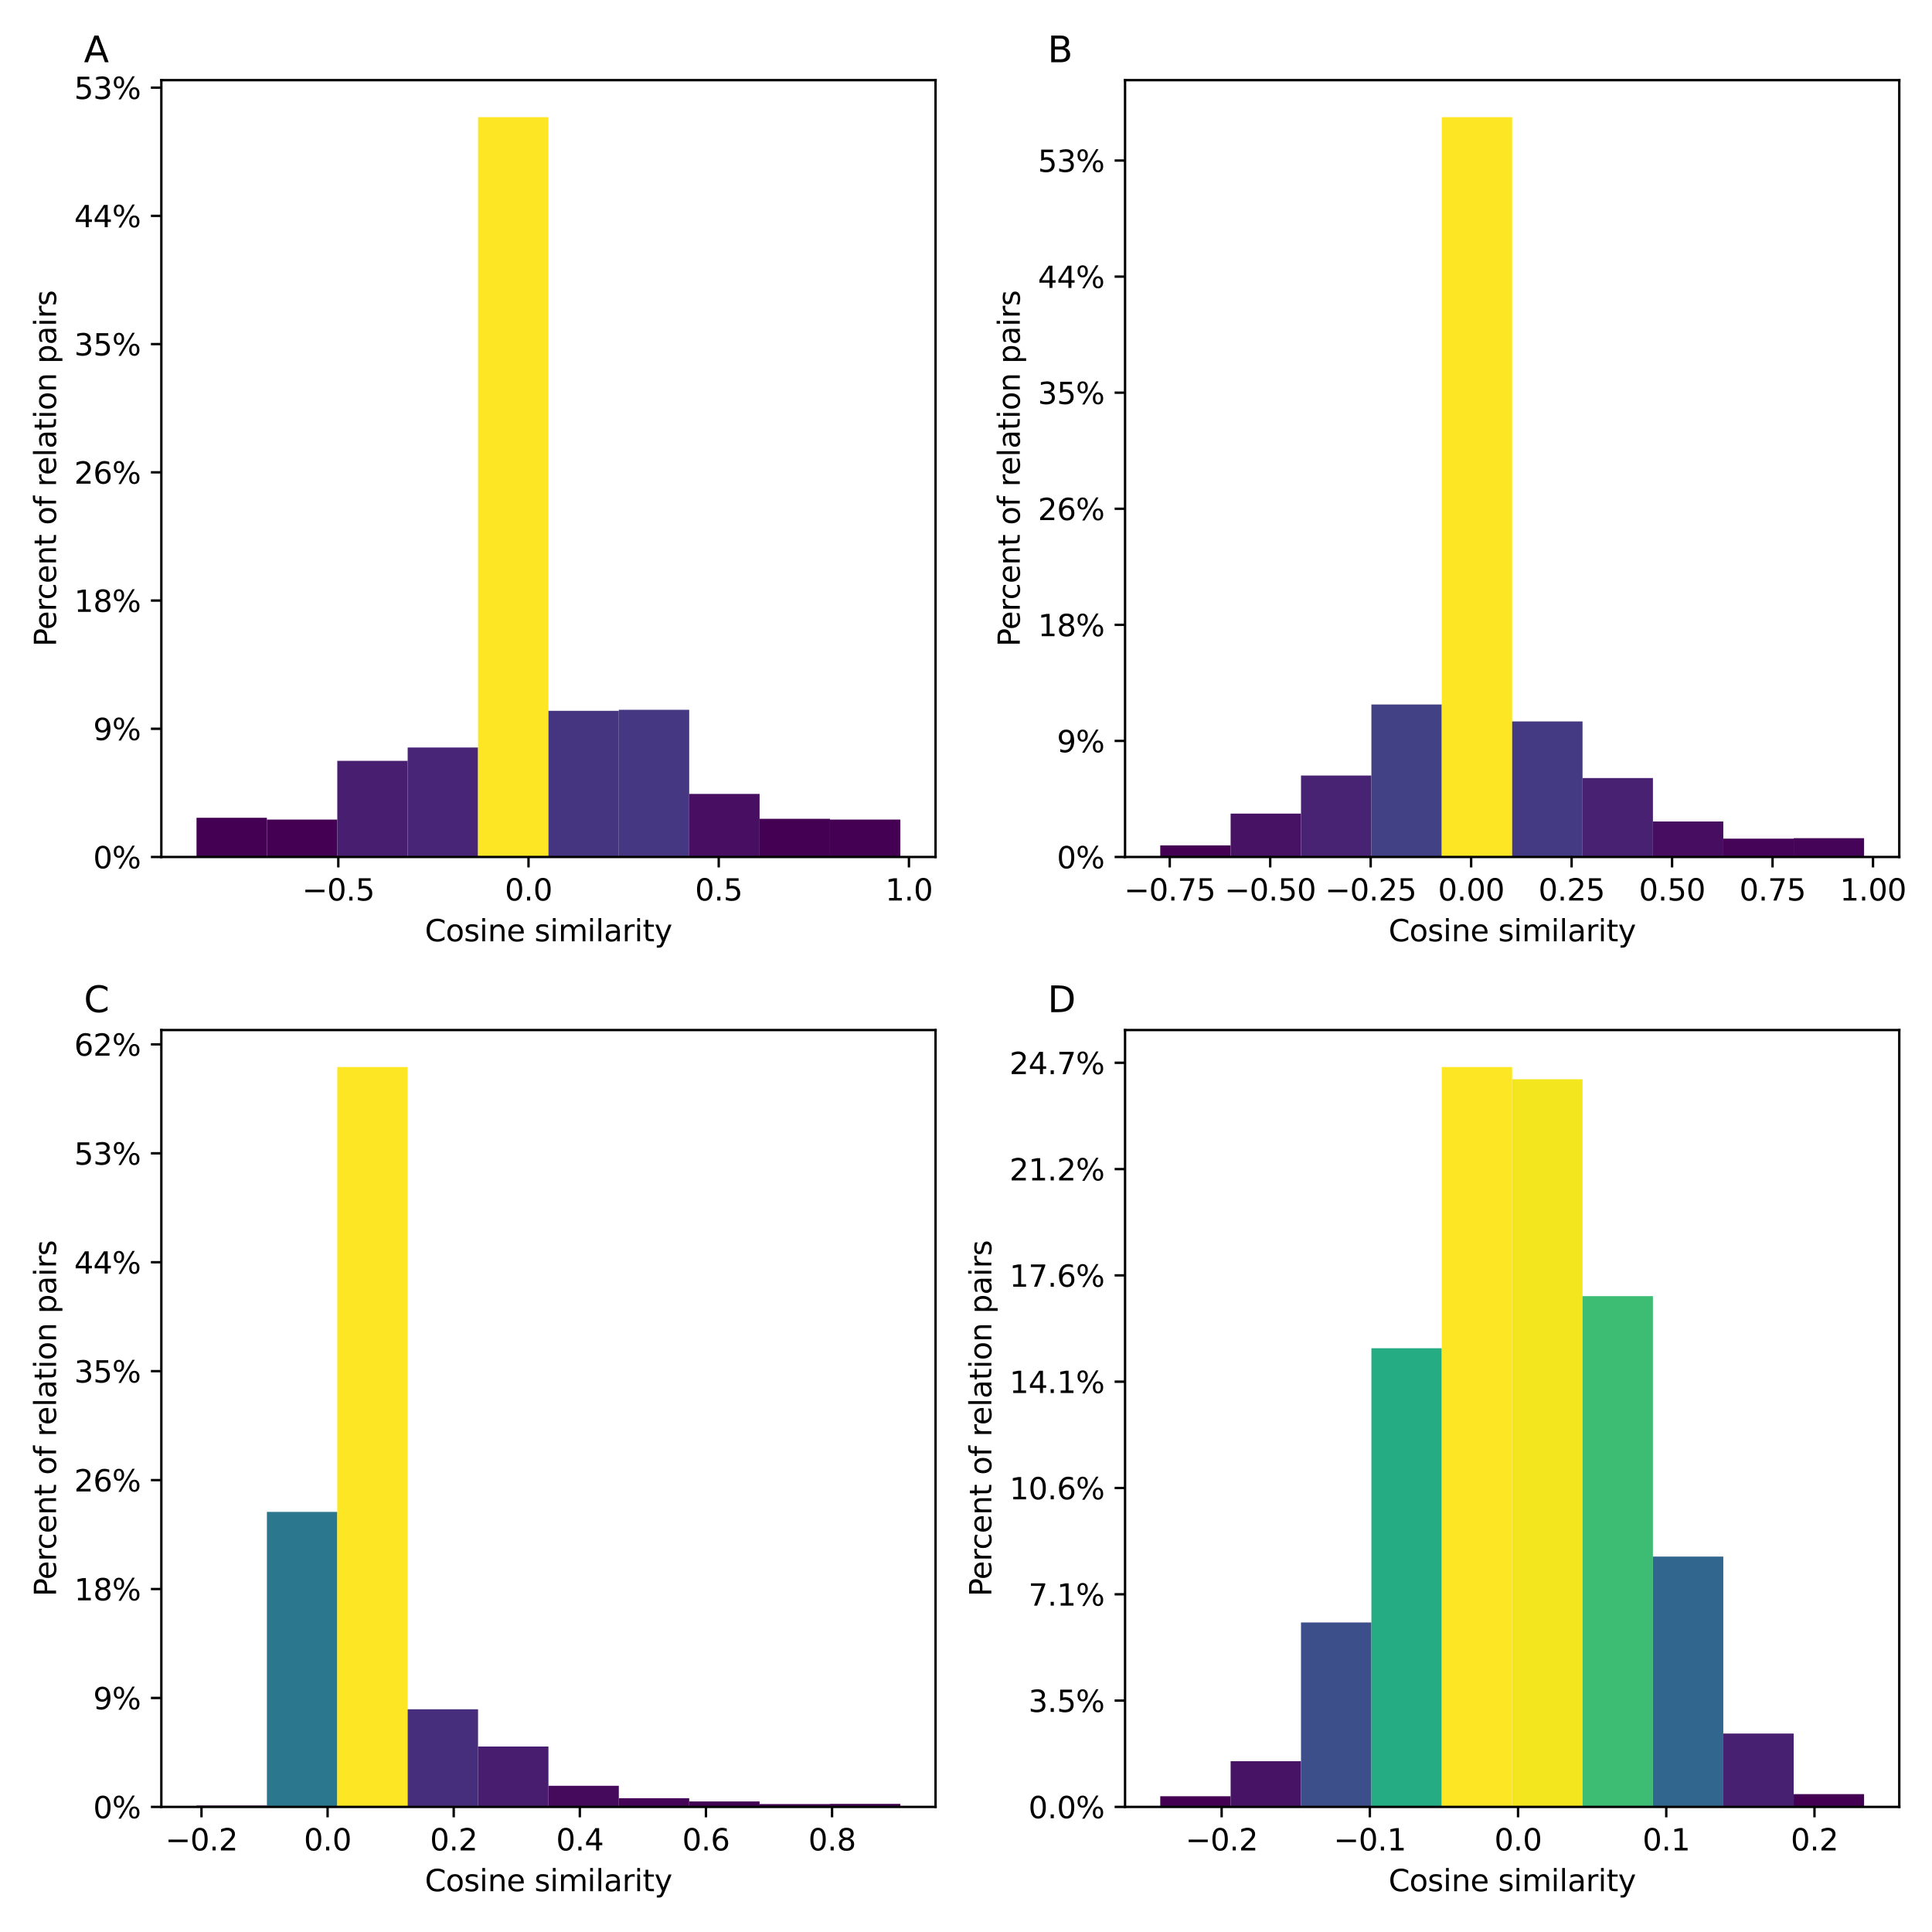 <?xml version="1.0" encoding="utf-8" standalone="no"?>
<!DOCTYPE svg PUBLIC "-//W3C//DTD SVG 1.1//EN"
  "http://www.w3.org/Graphics/SVG/1.1/DTD/svg11.dtd">
<svg xmlns:xlink="http://www.w3.org/1999/xlink" width="648pt" height="648pt" viewBox="0 0 648 648" xmlns="http://www.w3.org/2000/svg" version="1.1">
 <defs>
  <style type="text/css">*{stroke-linejoin: round; stroke-linecap: butt}</style>
 </defs>
 <g id="figure_1">
  <g id="patch_1">
   <path d="M 0 648 
L 648 648 
L 648 0 
L 0 0 
z
" style="fill: #ffffff"/>
  </g>
  <g id="axes_1">
   <g id="patch_2">
    <path d="M 54.11 287.44 
L 313.786 287.44 
L 313.786 26.88 
L 54.11 26.88 
z
" style="fill: #ffffff"/>
   </g>
   <g id="patch_3">
    <path d="M 65.913 287.44 
L 89.52 287.44 
L 89.52 274.28 
L 65.913 274.28 
z
" clip-path="url(#pbd2349a7ec)" style="fill: #440154"/>
   </g>
   <g id="patch_4">
    <path d="M 89.52 287.44 
L 113.127 287.44 
L 113.127 274.882 
L 89.52 274.882 
z
" clip-path="url(#pbd2349a7ec)" style="fill: #440154"/>
   </g>
   <g id="patch_5">
    <path d="M 113.127 287.44 
L 136.734 287.44 
L 136.734 255.184 
L 113.127 255.184 
z
" clip-path="url(#pbd2349a7ec)" style="fill: #481f70"/>
   </g>
   <g id="patch_6">
    <path d="M 136.734 287.44 
L 160.341 287.44 
L 160.341 250.712 
L 136.734 250.712 
z
" clip-path="url(#pbd2349a7ec)" style="fill: #482576"/>
   </g>
   <g id="patch_7">
    <path d="M 160.341 287.44 
L 183.948 287.44 
L 183.948 39.288 
L 160.341 39.288 
z
" clip-path="url(#pbd2349a7ec)" style="fill: #fde725"/>
   </g>
   <g id="patch_8">
    <path d="M 183.948 287.44 
L 207.555 287.44 
L 207.555 238.412 
L 183.948 238.412 
z
" clip-path="url(#pbd2349a7ec)" style="fill: #453581"/>
   </g>
   <g id="patch_9">
    <path d="M 207.555 287.44 
L 231.162 287.44 
L 231.162 238.068 
L 207.555 238.068 
z
" clip-path="url(#pbd2349a7ec)" style="fill: #453781"/>
   </g>
   <g id="patch_10">
    <path d="M 231.162 287.44 
L 254.768 287.44 
L 254.768 266.28 
L 231.162 266.28 
z
" clip-path="url(#pbd2349a7ec)" style="fill: #470e61"/>
   </g>
   <g id="patch_11">
    <path d="M 254.768 287.44 
L 278.375 287.44 
L 278.375 274.624 
L 254.768 274.624 
z
" clip-path="url(#pbd2349a7ec)" style="fill: #440154"/>
   </g>
   <g id="patch_12">
    <path d="M 278.375 287.44 
L 301.982 287.44 
L 301.982 274.882 
L 278.375 274.882 
z
" clip-path="url(#pbd2349a7ec)" style="fill: #440154"/>
   </g>
   <g id="matplotlib.axis_1">
    <g id="xtick_1">
     <g id="line2d_1">
      <defs>
       <path id="ma46a52bcc3" d="M 0 0 
L 0 3.5 
" style="stroke: #000000; stroke-width: 0.8"/>
      </defs>
      <g>
       <use xlink:href="#ma46a52bcc3" x="113.467" y="287.44" style="stroke: #000000; stroke-width: 0.8"/>
      </g>
     </g>
     <g id="text_1">
      <!-- −0.5 -->
      <g transform="translate(101.326 302.038) scale(0.1 -0.1)">
       <defs>
        <path id="DejaVuSans-2212" d="M 678 2272 
L 4684 2272 
L 4684 1741 
L 678 1741 
L 678 2272 
z
" transform="scale(0.016)"/>
        <path id="DejaVuSans-30" d="M 2034 4250 
Q 1547 4250 1301 3770 
Q 1056 3291 1056 2328 
Q 1056 1369 1301 889 
Q 1547 409 2034 409 
Q 2525 409 2770 889 
Q 3016 1369 3016 2328 
Q 3016 3291 2770 3770 
Q 2525 4250 2034 4250 
z
M 2034 4750 
Q 2819 4750 3233 4129 
Q 3647 3509 3647 2328 
Q 3647 1150 3233 529 
Q 2819 -91 2034 -91 
Q 1250 -91 836 529 
Q 422 1150 422 2328 
Q 422 3509 836 4129 
Q 1250 4750 2034 4750 
z
" transform="scale(0.016)"/>
        <path id="DejaVuSans-2e" d="M 684 794 
L 1344 794 
L 1344 0 
L 684 0 
L 684 794 
z
" transform="scale(0.016)"/>
        <path id="DejaVuSans-35" d="M 691 4666 
L 3169 4666 
L 3169 4134 
L 1269 4134 
L 1269 2991 
Q 1406 3038 1543 3061 
Q 1681 3084 1819 3084 
Q 2600 3084 3056 2656 
Q 3513 2228 3513 1497 
Q 3513 744 3044 326 
Q 2575 -91 1722 -91 
Q 1428 -91 1123 -41 
Q 819 9 494 109 
L 494 744 
Q 775 591 1075 516 
Q 1375 441 1709 441 
Q 2250 441 2565 725 
Q 2881 1009 2881 1497 
Q 2881 1984 2565 2268 
Q 2250 2553 1709 2553 
Q 1456 2553 1204 2497 
Q 953 2441 691 2322 
L 691 4666 
z
" transform="scale(0.016)"/>
       </defs>
       <use xlink:href="#DejaVuSans-2212"/>
       <use xlink:href="#DejaVuSans-30" x="83.789"/>
       <use xlink:href="#DejaVuSans-2e" x="147.412"/>
       <use xlink:href="#DejaVuSans-35" x="179.199"/>
      </g>
     </g>
    </g>
    <g id="xtick_2">
     <g id="line2d_2">
      <g>
       <use xlink:href="#ma46a52bcc3" x="177.266" y="287.44" style="stroke: #000000; stroke-width: 0.8"/>
      </g>
     </g>
     <g id="text_2">
      <!-- 0.0 -->
      <g transform="translate(169.314 302.038) scale(0.1 -0.1)">
       <use xlink:href="#DejaVuSans-30"/>
       <use xlink:href="#DejaVuSans-2e" x="63.623"/>
       <use xlink:href="#DejaVuSans-30" x="95.41"/>
      </g>
     </g>
    </g>
    <g id="xtick_3">
     <g id="line2d_3">
      <g>
       <use xlink:href="#ma46a52bcc3" x="241.065" y="287.44" style="stroke: #000000; stroke-width: 0.8"/>
      </g>
     </g>
     <g id="text_3">
      <!-- 0.5 -->
      <g transform="translate(233.113 302.038) scale(0.1 -0.1)">
       <use xlink:href="#DejaVuSans-30"/>
       <use xlink:href="#DejaVuSans-2e" x="63.623"/>
       <use xlink:href="#DejaVuSans-35" x="95.41"/>
      </g>
     </g>
    </g>
    <g id="xtick_4">
     <g id="line2d_4">
      <g>
       <use xlink:href="#ma46a52bcc3" x="304.864" y="287.44" style="stroke: #000000; stroke-width: 0.8"/>
      </g>
     </g>
     <g id="text_4">
      <!-- 1.0 -->
      <g transform="translate(296.912 302.038) scale(0.1 -0.1)">
       <defs>
        <path id="DejaVuSans-31" d="M 794 531 
L 1825 531 
L 1825 4091 
L 703 3866 
L 703 4441 
L 1819 4666 
L 2450 4666 
L 2450 531 
L 3481 531 
L 3481 0 
L 794 0 
L 794 531 
z
" transform="scale(0.016)"/>
       </defs>
       <use xlink:href="#DejaVuSans-31"/>
       <use xlink:href="#DejaVuSans-2e" x="63.623"/>
       <use xlink:href="#DejaVuSans-30" x="95.41"/>
      </g>
     </g>
    </g>
    <g id="text_5">
     <!-- Cosine similarity -->
     <g transform="translate(142.499 315.717) scale(0.1 -0.1)">
      <defs>
       <path id="DejaVuSans-43" d="M 4122 4306 
L 4122 3641 
Q 3803 3938 3442 4084 
Q 3081 4231 2675 4231 
Q 1875 4231 1450 3742 
Q 1025 3253 1025 2328 
Q 1025 1406 1450 917 
Q 1875 428 2675 428 
Q 3081 428 3442 575 
Q 3803 722 4122 1019 
L 4122 359 
Q 3791 134 3420 21 
Q 3050 -91 2638 -91 
Q 1578 -91 968 557 
Q 359 1206 359 2328 
Q 359 3453 968 4101 
Q 1578 4750 2638 4750 
Q 3056 4750 3426 4639 
Q 3797 4528 4122 4306 
z
" transform="scale(0.016)"/>
       <path id="DejaVuSans-6f" d="M 1959 3097 
Q 1497 3097 1228 2736 
Q 959 2375 959 1747 
Q 959 1119 1226 758 
Q 1494 397 1959 397 
Q 2419 397 2687 759 
Q 2956 1122 2956 1747 
Q 2956 2369 2687 2733 
Q 2419 3097 1959 3097 
z
M 1959 3584 
Q 2709 3584 3137 3096 
Q 3566 2609 3566 1747 
Q 3566 888 3137 398 
Q 2709 -91 1959 -91 
Q 1206 -91 779 398 
Q 353 888 353 1747 
Q 353 2609 779 3096 
Q 1206 3584 1959 3584 
z
" transform="scale(0.016)"/>
       <path id="DejaVuSans-73" d="M 2834 3397 
L 2834 2853 
Q 2591 2978 2328 3040 
Q 2066 3103 1784 3103 
Q 1356 3103 1142 2972 
Q 928 2841 928 2578 
Q 928 2378 1081 2264 
Q 1234 2150 1697 2047 
L 1894 2003 
Q 2506 1872 2764 1633 
Q 3022 1394 3022 966 
Q 3022 478 2636 193 
Q 2250 -91 1575 -91 
Q 1294 -91 989 -36 
Q 684 19 347 128 
L 347 722 
Q 666 556 975 473 
Q 1284 391 1588 391 
Q 1994 391 2212 530 
Q 2431 669 2431 922 
Q 2431 1156 2273 1281 
Q 2116 1406 1581 1522 
L 1381 1569 
Q 847 1681 609 1914 
Q 372 2147 372 2553 
Q 372 3047 722 3315 
Q 1072 3584 1716 3584 
Q 2034 3584 2315 3537 
Q 2597 3491 2834 3397 
z
" transform="scale(0.016)"/>
       <path id="DejaVuSans-69" d="M 603 3500 
L 1178 3500 
L 1178 0 
L 603 0 
L 603 3500 
z
M 603 4863 
L 1178 4863 
L 1178 4134 
L 603 4134 
L 603 4863 
z
" transform="scale(0.016)"/>
       <path id="DejaVuSans-6e" d="M 3513 2113 
L 3513 0 
L 2938 0 
L 2938 2094 
Q 2938 2591 2744 2837 
Q 2550 3084 2163 3084 
Q 1697 3084 1428 2787 
Q 1159 2491 1159 1978 
L 1159 0 
L 581 0 
L 581 3500 
L 1159 3500 
L 1159 2956 
Q 1366 3272 1645 3428 
Q 1925 3584 2291 3584 
Q 2894 3584 3203 3211 
Q 3513 2838 3513 2113 
z
" transform="scale(0.016)"/>
       <path id="DejaVuSans-65" d="M 3597 1894 
L 3597 1613 
L 953 1613 
Q 991 1019 1311 708 
Q 1631 397 2203 397 
Q 2534 397 2845 478 
Q 3156 559 3463 722 
L 3463 178 
Q 3153 47 2828 -22 
Q 2503 -91 2169 -91 
Q 1331 -91 842 396 
Q 353 884 353 1716 
Q 353 2575 817 3079 
Q 1281 3584 2069 3584 
Q 2775 3584 3186 3129 
Q 3597 2675 3597 1894 
z
M 3022 2063 
Q 3016 2534 2758 2815 
Q 2500 3097 2075 3097 
Q 1594 3097 1305 2825 
Q 1016 2553 972 2059 
L 3022 2063 
z
" transform="scale(0.016)"/>
       <path id="DejaVuSans-20" transform="scale(0.016)"/>
       <path id="DejaVuSans-6d" d="M 3328 2828 
Q 3544 3216 3844 3400 
Q 4144 3584 4550 3584 
Q 5097 3584 5394 3201 
Q 5691 2819 5691 2113 
L 5691 0 
L 5113 0 
L 5113 2094 
Q 5113 2597 4934 2840 
Q 4756 3084 4391 3084 
Q 3944 3084 3684 2787 
Q 3425 2491 3425 1978 
L 3425 0 
L 2847 0 
L 2847 2094 
Q 2847 2600 2669 2842 
Q 2491 3084 2119 3084 
Q 1678 3084 1418 2786 
Q 1159 2488 1159 1978 
L 1159 0 
L 581 0 
L 581 3500 
L 1159 3500 
L 1159 2956 
Q 1356 3278 1631 3431 
Q 1906 3584 2284 3584 
Q 2666 3584 2933 3390 
Q 3200 3197 3328 2828 
z
" transform="scale(0.016)"/>
       <path id="DejaVuSans-6c" d="M 603 4863 
L 1178 4863 
L 1178 0 
L 603 0 
L 603 4863 
z
" transform="scale(0.016)"/>
       <path id="DejaVuSans-61" d="M 2194 1759 
Q 1497 1759 1228 1600 
Q 959 1441 959 1056 
Q 959 750 1161 570 
Q 1363 391 1709 391 
Q 2188 391 2477 730 
Q 2766 1069 2766 1631 
L 2766 1759 
L 2194 1759 
z
M 3341 1997 
L 3341 0 
L 2766 0 
L 2766 531 
Q 2569 213 2275 61 
Q 1981 -91 1556 -91 
Q 1019 -91 701 211 
Q 384 513 384 1019 
Q 384 1609 779 1909 
Q 1175 2209 1959 2209 
L 2766 2209 
L 2766 2266 
Q 2766 2663 2505 2880 
Q 2244 3097 1772 3097 
Q 1472 3097 1187 3025 
Q 903 2953 641 2809 
L 641 3341 
Q 956 3463 1253 3523 
Q 1550 3584 1831 3584 
Q 2591 3584 2966 3190 
Q 3341 2797 3341 1997 
z
" transform="scale(0.016)"/>
       <path id="DejaVuSans-72" d="M 2631 2963 
Q 2534 3019 2420 3045 
Q 2306 3072 2169 3072 
Q 1681 3072 1420 2755 
Q 1159 2438 1159 1844 
L 1159 0 
L 581 0 
L 581 3500 
L 1159 3500 
L 1159 2956 
Q 1341 3275 1631 3429 
Q 1922 3584 2338 3584 
Q 2397 3584 2469 3576 
Q 2541 3569 2628 3553 
L 2631 2963 
z
" transform="scale(0.016)"/>
       <path id="DejaVuSans-74" d="M 1172 4494 
L 1172 3500 
L 2356 3500 
L 2356 3053 
L 1172 3053 
L 1172 1153 
Q 1172 725 1289 603 
Q 1406 481 1766 481 
L 2356 481 
L 2356 0 
L 1766 0 
Q 1100 0 847 248 
Q 594 497 594 1153 
L 594 3053 
L 172 3053 
L 172 3500 
L 594 3500 
L 594 4494 
L 1172 4494 
z
" transform="scale(0.016)"/>
       <path id="DejaVuSans-79" d="M 2059 -325 
Q 1816 -950 1584 -1140 
Q 1353 -1331 966 -1331 
L 506 -1331 
L 506 -850 
L 844 -850 
Q 1081 -850 1212 -737 
Q 1344 -625 1503 -206 
L 1606 56 
L 191 3500 
L 800 3500 
L 1894 763 
L 2988 3500 
L 3597 3500 
L 2059 -325 
z
" transform="scale(0.016)"/>
      </defs>
      <use xlink:href="#DejaVuSans-43"/>
      <use xlink:href="#DejaVuSans-6f" x="69.824"/>
      <use xlink:href="#DejaVuSans-73" x="131.006"/>
      <use xlink:href="#DejaVuSans-69" x="183.105"/>
      <use xlink:href="#DejaVuSans-6e" x="210.889"/>
      <use xlink:href="#DejaVuSans-65" x="274.268"/>
      <use xlink:href="#DejaVuSans-20" x="335.791"/>
      <use xlink:href="#DejaVuSans-73" x="367.578"/>
      <use xlink:href="#DejaVuSans-69" x="419.678"/>
      <use xlink:href="#DejaVuSans-6d" x="447.461"/>
      <use xlink:href="#DejaVuSans-69" x="544.873"/>
      <use xlink:href="#DejaVuSans-6c" x="572.656"/>
      <use xlink:href="#DejaVuSans-61" x="600.439"/>
      <use xlink:href="#DejaVuSans-72" x="661.719"/>
      <use xlink:href="#DejaVuSans-69" x="702.832"/>
      <use xlink:href="#DejaVuSans-74" x="730.615"/>
      <use xlink:href="#DejaVuSans-79" x="769.824"/>
     </g>
    </g>
   </g>
   <g id="matplotlib.axis_2">
    <g id="ytick_1">
     <g id="line2d_5">
      <defs>
       <path id="m0a66cb39d2" d="M 0 0 
L -3.5 0 
" style="stroke: #000000; stroke-width: 0.8"/>
      </defs>
      <g>
       <use xlink:href="#m0a66cb39d2" x="54.11" y="287.44" style="stroke: #000000; stroke-width: 0.8"/>
      </g>
     </g>
     <g id="text_6">
      <!-- 0% -->
      <g transform="translate(31.246 291.239) scale(0.1 -0.1)">
       <defs>
        <path id="DejaVuSans-25" d="M 4653 2053 
Q 4381 2053 4226 1822 
Q 4072 1591 4072 1178 
Q 4072 772 4226 539 
Q 4381 306 4653 306 
Q 4919 306 5073 539 
Q 5228 772 5228 1178 
Q 5228 1588 5073 1820 
Q 4919 2053 4653 2053 
z
M 4653 2450 
Q 5147 2450 5437 2106 
Q 5728 1763 5728 1178 
Q 5728 594 5436 251 
Q 5144 -91 4653 -91 
Q 4153 -91 3862 251 
Q 3572 594 3572 1178 
Q 3572 1766 3864 2108 
Q 4156 2450 4653 2450 
z
M 1428 4353 
Q 1159 4353 1004 4120 
Q 850 3888 850 3481 
Q 850 3069 1003 2837 
Q 1156 2606 1428 2606 
Q 1700 2606 1854 2837 
Q 2009 3069 2009 3481 
Q 2009 3884 1853 4118 
Q 1697 4353 1428 4353 
z
M 4250 4750 
L 4750 4750 
L 1831 -91 
L 1331 -91 
L 4250 4750 
z
M 1428 4750 
Q 1922 4750 2215 4408 
Q 2509 4066 2509 3481 
Q 2509 2891 2217 2550 
Q 1925 2209 1428 2209 
Q 931 2209 642 2551 
Q 353 2894 353 3481 
Q 353 4063 643 4406 
Q 934 4750 1428 4750 
z
" transform="scale(0.016)"/>
       </defs>
       <use xlink:href="#DejaVuSans-30"/>
       <use xlink:href="#DejaVuSans-25" x="63.623"/>
      </g>
     </g>
    </g>
    <g id="ytick_2">
     <g id="line2d_6">
      <g>
       <use xlink:href="#m0a66cb39d2" x="54.11" y="244.433" style="stroke: #000000; stroke-width: 0.8"/>
      </g>
     </g>
     <g id="text_7">
      <!-- 9% -->
      <g transform="translate(31.246 248.232) scale(0.1 -0.1)">
       <defs>
        <path id="DejaVuSans-39" d="M 703 97 
L 703 672 
Q 941 559 1184 500 
Q 1428 441 1663 441 
Q 2288 441 2617 861 
Q 2947 1281 2994 2138 
Q 2813 1869 2534 1725 
Q 2256 1581 1919 1581 
Q 1219 1581 811 2004 
Q 403 2428 403 3163 
Q 403 3881 828 4315 
Q 1253 4750 1959 4750 
Q 2769 4750 3195 4129 
Q 3622 3509 3622 2328 
Q 3622 1225 3098 567 
Q 2575 -91 1691 -91 
Q 1453 -91 1209 -44 
Q 966 3 703 97 
z
M 1959 2075 
Q 2384 2075 2632 2365 
Q 2881 2656 2881 3163 
Q 2881 3666 2632 3958 
Q 2384 4250 1959 4250 
Q 1534 4250 1286 3958 
Q 1038 3666 1038 3163 
Q 1038 2656 1286 2365 
Q 1534 2075 1959 2075 
z
" transform="scale(0.016)"/>
       </defs>
       <use xlink:href="#DejaVuSans-39"/>
       <use xlink:href="#DejaVuSans-25" x="63.623"/>
      </g>
     </g>
    </g>
    <g id="ytick_3">
     <g id="line2d_7">
      <g>
       <use xlink:href="#m0a66cb39d2" x="54.11" y="201.425" style="stroke: #000000; stroke-width: 0.8"/>
      </g>
     </g>
     <g id="text_8">
      <!-- 18% -->
      <g transform="translate(24.883 205.225) scale(0.1 -0.1)">
       <defs>
        <path id="DejaVuSans-38" d="M 2034 2216 
Q 1584 2216 1326 1975 
Q 1069 1734 1069 1313 
Q 1069 891 1326 650 
Q 1584 409 2034 409 
Q 2484 409 2743 651 
Q 3003 894 3003 1313 
Q 3003 1734 2745 1975 
Q 2488 2216 2034 2216 
z
M 1403 2484 
Q 997 2584 770 2862 
Q 544 3141 544 3541 
Q 544 4100 942 4425 
Q 1341 4750 2034 4750 
Q 2731 4750 3128 4425 
Q 3525 4100 3525 3541 
Q 3525 3141 3298 2862 
Q 3072 2584 2669 2484 
Q 3125 2378 3379 2068 
Q 3634 1759 3634 1313 
Q 3634 634 3220 271 
Q 2806 -91 2034 -91 
Q 1263 -91 848 271 
Q 434 634 434 1313 
Q 434 1759 690 2068 
Q 947 2378 1403 2484 
z
M 1172 3481 
Q 1172 3119 1398 2916 
Q 1625 2713 2034 2713 
Q 2441 2713 2670 2916 
Q 2900 3119 2900 3481 
Q 2900 3844 2670 4047 
Q 2441 4250 2034 4250 
Q 1625 4250 1398 4047 
Q 1172 3844 1172 3481 
z
" transform="scale(0.016)"/>
       </defs>
       <use xlink:href="#DejaVuSans-31"/>
       <use xlink:href="#DejaVuSans-38" x="63.623"/>
       <use xlink:href="#DejaVuSans-25" x="127.246"/>
      </g>
     </g>
    </g>
    <g id="ytick_4">
     <g id="line2d_8">
      <g>
       <use xlink:href="#m0a66cb39d2" x="54.11" y="158.418" style="stroke: #000000; stroke-width: 0.8"/>
      </g>
     </g>
     <g id="text_9">
      <!-- 26% -->
      <g transform="translate(24.883 162.217) scale(0.1 -0.1)">
       <defs>
        <path id="DejaVuSans-32" d="M 1228 531 
L 3431 531 
L 3431 0 
L 469 0 
L 469 531 
Q 828 903 1448 1529 
Q 2069 2156 2228 2338 
Q 2531 2678 2651 2914 
Q 2772 3150 2772 3378 
Q 2772 3750 2511 3984 
Q 2250 4219 1831 4219 
Q 1534 4219 1204 4116 
Q 875 4013 500 3803 
L 500 4441 
Q 881 4594 1212 4672 
Q 1544 4750 1819 4750 
Q 2544 4750 2975 4387 
Q 3406 4025 3406 3419 
Q 3406 3131 3298 2873 
Q 3191 2616 2906 2266 
Q 2828 2175 2409 1742 
Q 1991 1309 1228 531 
z
" transform="scale(0.016)"/>
        <path id="DejaVuSans-36" d="M 2113 2584 
Q 1688 2584 1439 2293 
Q 1191 2003 1191 1497 
Q 1191 994 1439 701 
Q 1688 409 2113 409 
Q 2538 409 2786 701 
Q 3034 994 3034 1497 
Q 3034 2003 2786 2293 
Q 2538 2584 2113 2584 
z
M 3366 4563 
L 3366 3988 
Q 3128 4100 2886 4159 
Q 2644 4219 2406 4219 
Q 1781 4219 1451 3797 
Q 1122 3375 1075 2522 
Q 1259 2794 1537 2939 
Q 1816 3084 2150 3084 
Q 2853 3084 3261 2657 
Q 3669 2231 3669 1497 
Q 3669 778 3244 343 
Q 2819 -91 2113 -91 
Q 1303 -91 875 529 
Q 447 1150 447 2328 
Q 447 3434 972 4092 
Q 1497 4750 2381 4750 
Q 2619 4750 2861 4703 
Q 3103 4656 3366 4563 
z
" transform="scale(0.016)"/>
       </defs>
       <use xlink:href="#DejaVuSans-32"/>
       <use xlink:href="#DejaVuSans-36" x="63.623"/>
       <use xlink:href="#DejaVuSans-25" x="127.246"/>
      </g>
     </g>
    </g>
    <g id="ytick_5">
     <g id="line2d_9">
      <g>
       <use xlink:href="#m0a66cb39d2" x="54.11" y="115.411" style="stroke: #000000; stroke-width: 0.8"/>
      </g>
     </g>
     <g id="text_10">
      <!-- 35% -->
      <g transform="translate(24.883 119.21) scale(0.1 -0.1)">
       <defs>
        <path id="DejaVuSans-33" d="M 2597 2516 
Q 3050 2419 3304 2112 
Q 3559 1806 3559 1356 
Q 3559 666 3084 287 
Q 2609 -91 1734 -91 
Q 1441 -91 1130 -33 
Q 819 25 488 141 
L 488 750 
Q 750 597 1062 519 
Q 1375 441 1716 441 
Q 2309 441 2620 675 
Q 2931 909 2931 1356 
Q 2931 1769 2642 2001 
Q 2353 2234 1838 2234 
L 1294 2234 
L 1294 2753 
L 1863 2753 
Q 2328 2753 2575 2939 
Q 2822 3125 2822 3475 
Q 2822 3834 2567 4026 
Q 2313 4219 1838 4219 
Q 1578 4219 1281 4162 
Q 984 4106 628 3988 
L 628 4550 
Q 988 4650 1302 4700 
Q 1616 4750 1894 4750 
Q 2613 4750 3031 4423 
Q 3450 4097 3450 3541 
Q 3450 3153 3228 2886 
Q 3006 2619 2597 2516 
z
" transform="scale(0.016)"/>
       </defs>
       <use xlink:href="#DejaVuSans-33"/>
       <use xlink:href="#DejaVuSans-35" x="63.623"/>
       <use xlink:href="#DejaVuSans-25" x="127.246"/>
      </g>
     </g>
    </g>
    <g id="ytick_6">
     <g id="line2d_10">
      <g>
       <use xlink:href="#m0a66cb39d2" x="54.11" y="72.403" style="stroke: #000000; stroke-width: 0.8"/>
      </g>
     </g>
     <g id="text_11">
      <!-- 44% -->
      <g transform="translate(24.883 76.202) scale(0.1 -0.1)">
       <defs>
        <path id="DejaVuSans-34" d="M 2419 4116 
L 825 1625 
L 2419 1625 
L 2419 4116 
z
M 2253 4666 
L 3047 4666 
L 3047 1625 
L 3713 1625 
L 3713 1100 
L 3047 1100 
L 3047 0 
L 2419 0 
L 2419 1100 
L 313 1100 
L 313 1709 
L 2253 4666 
z
" transform="scale(0.016)"/>
       </defs>
       <use xlink:href="#DejaVuSans-34"/>
       <use xlink:href="#DejaVuSans-34" x="63.623"/>
       <use xlink:href="#DejaVuSans-25" x="127.246"/>
      </g>
     </g>
    </g>
    <g id="ytick_7">
     <g id="line2d_11">
      <g>
       <use xlink:href="#m0a66cb39d2" x="54.11" y="29.396" style="stroke: #000000; stroke-width: 0.8"/>
      </g>
     </g>
     <g id="text_12">
      <!-- 53% -->
      <g transform="translate(24.883 33.195) scale(0.1 -0.1)">
       <use xlink:href="#DejaVuSans-35"/>
       <use xlink:href="#DejaVuSans-33" x="63.623"/>
       <use xlink:href="#DejaVuSans-25" x="127.246"/>
      </g>
     </g>
    </g>
    <g id="text_13">
     <!-- Percent of relation pairs -->
     <g transform="translate(18.804 216.892) rotate(-90) scale(0.1 -0.1)">
      <defs>
       <path id="DejaVuSans-50" d="M 1259 4147 
L 1259 2394 
L 2053 2394 
Q 2494 2394 2734 2622 
Q 2975 2850 2975 3272 
Q 2975 3691 2734 3919 
Q 2494 4147 2053 4147 
L 1259 4147 
z
M 628 4666 
L 2053 4666 
Q 2838 4666 3239 4311 
Q 3641 3956 3641 3272 
Q 3641 2581 3239 2228 
Q 2838 1875 2053 1875 
L 1259 1875 
L 1259 0 
L 628 0 
L 628 4666 
z
" transform="scale(0.016)"/>
       <path id="DejaVuSans-63" d="M 3122 3366 
L 3122 2828 
Q 2878 2963 2633 3030 
Q 2388 3097 2138 3097 
Q 1578 3097 1268 2742 
Q 959 2388 959 1747 
Q 959 1106 1268 751 
Q 1578 397 2138 397 
Q 2388 397 2633 464 
Q 2878 531 3122 666 
L 3122 134 
Q 2881 22 2623 -34 
Q 2366 -91 2075 -91 
Q 1284 -91 818 406 
Q 353 903 353 1747 
Q 353 2603 823 3093 
Q 1294 3584 2113 3584 
Q 2378 3584 2631 3529 
Q 2884 3475 3122 3366 
z
" transform="scale(0.016)"/>
       <path id="DejaVuSans-66" d="M 2375 4863 
L 2375 4384 
L 1825 4384 
Q 1516 4384 1395 4259 
Q 1275 4134 1275 3809 
L 1275 3500 
L 2222 3500 
L 2222 3053 
L 1275 3053 
L 1275 0 
L 697 0 
L 697 3053 
L 147 3053 
L 147 3500 
L 697 3500 
L 697 3744 
Q 697 4328 969 4595 
Q 1241 4863 1831 4863 
L 2375 4863 
z
" transform="scale(0.016)"/>
       <path id="DejaVuSans-70" d="M 1159 525 
L 1159 -1331 
L 581 -1331 
L 581 3500 
L 1159 3500 
L 1159 2969 
Q 1341 3281 1617 3432 
Q 1894 3584 2278 3584 
Q 2916 3584 3314 3078 
Q 3713 2572 3713 1747 
Q 3713 922 3314 415 
Q 2916 -91 2278 -91 
Q 1894 -91 1617 61 
Q 1341 213 1159 525 
z
M 3116 1747 
Q 3116 2381 2855 2742 
Q 2594 3103 2138 3103 
Q 1681 3103 1420 2742 
Q 1159 2381 1159 1747 
Q 1159 1113 1420 752 
Q 1681 391 2138 391 
Q 2594 391 2855 752 
Q 3116 1113 3116 1747 
z
" transform="scale(0.016)"/>
      </defs>
      <use xlink:href="#DejaVuSans-50"/>
      <use xlink:href="#DejaVuSans-65" x="56.678"/>
      <use xlink:href="#DejaVuSans-72" x="118.201"/>
      <use xlink:href="#DejaVuSans-63" x="157.064"/>
      <use xlink:href="#DejaVuSans-65" x="212.045"/>
      <use xlink:href="#DejaVuSans-6e" x="273.568"/>
      <use xlink:href="#DejaVuSans-74" x="336.947"/>
      <use xlink:href="#DejaVuSans-20" x="376.156"/>
      <use xlink:href="#DejaVuSans-6f" x="407.943"/>
      <use xlink:href="#DejaVuSans-66" x="469.125"/>
      <use xlink:href="#DejaVuSans-20" x="504.33"/>
      <use xlink:href="#DejaVuSans-72" x="536.117"/>
      <use xlink:href="#DejaVuSans-65" x="574.98"/>
      <use xlink:href="#DejaVuSans-6c" x="636.504"/>
      <use xlink:href="#DejaVuSans-61" x="664.287"/>
      <use xlink:href="#DejaVuSans-74" x="725.566"/>
      <use xlink:href="#DejaVuSans-69" x="764.775"/>
      <use xlink:href="#DejaVuSans-6f" x="792.559"/>
      <use xlink:href="#DejaVuSans-6e" x="853.74"/>
      <use xlink:href="#DejaVuSans-20" x="917.119"/>
      <use xlink:href="#DejaVuSans-70" x="948.906"/>
      <use xlink:href="#DejaVuSans-61" x="1012.383"/>
      <use xlink:href="#DejaVuSans-69" x="1073.662"/>
      <use xlink:href="#DejaVuSans-72" x="1101.445"/>
      <use xlink:href="#DejaVuSans-73" x="1142.559"/>
     </g>
    </g>
   </g>
   <g id="patch_13">
    <path d="M 54.11 287.44 
L 54.11 26.88 
" style="fill: none; stroke: #000000; stroke-width: 0.8; stroke-linejoin: miter; stroke-linecap: square"/>
   </g>
   <g id="patch_14">
    <path d="M 313.786 287.44 
L 313.786 26.88 
" style="fill: none; stroke: #000000; stroke-width: 0.8; stroke-linejoin: miter; stroke-linecap: square"/>
   </g>
   <g id="patch_15">
    <path d="M 54.11 287.44 
L 313.786 287.44 
" style="fill: none; stroke: #000000; stroke-width: 0.8; stroke-linejoin: miter; stroke-linecap: square"/>
   </g>
   <g id="patch_16">
    <path d="M 54.11 26.88 
L 313.786 26.88 
" style="fill: none; stroke: #000000; stroke-width: 0.8; stroke-linejoin: miter; stroke-linecap: square"/>
   </g>
   <g id="text_14">
    <!-- A -->
    <g transform="translate(28.142 20.88) scale(0.12 -0.12)">
     <defs>
      <path id="DejaVuSans-41" d="M 2188 4044 
L 1331 1722 
L 3047 1722 
L 2188 4044 
z
M 1831 4666 
L 2547 4666 
L 4325 0 
L 3669 0 
L 3244 1197 
L 1141 1197 
L 716 0 
L 50 0 
L 1831 4666 
z
" transform="scale(0.016)"/>
     </defs>
     <use xlink:href="#DejaVuSans-41"/>
    </g>
   </g>
  </g>
  <g id="axes_2">
   <g id="patch_17">
    <path d="M 377.346 287.44 
L 637.021 287.44 
L 637.021 26.88 
L 377.346 26.88 
z
" style="fill: #ffffff"/>
   </g>
   <g id="patch_18">
    <path d="M 389.149 287.44 
L 412.756 287.44 
L 412.756 283.547 
L 389.149 283.547 
z
" clip-path="url(#p580230c0e0)" style="fill: #440154"/>
   </g>
   <g id="patch_19">
    <path d="M 412.756 287.44 
L 436.363 287.44 
L 436.363 272.879 
L 412.756 272.879 
z
" clip-path="url(#p580230c0e0)" style="fill: #471164"/>
   </g>
   <g id="patch_20">
    <path d="M 436.363 287.44 
L 459.97 287.44 
L 459.97 260.11 
L 436.363 260.11 
z
" clip-path="url(#p580230c0e0)" style="fill: #482374"/>
   </g>
   <g id="patch_21">
    <path d="M 459.97 287.44 
L 483.577 287.44 
L 483.577 236.283 
L 459.97 236.283 
z
" clip-path="url(#p580230c0e0)" style="fill: #424186"/>
   </g>
   <g id="patch_22">
    <path d="M 483.577 287.44 
L 507.183 287.44 
L 507.183 39.288 
L 483.577 39.288 
z
" clip-path="url(#p580230c0e0)" style="fill: #fde725"/>
   </g>
   <g id="patch_23">
    <path d="M 507.183 287.44 
L 530.79 287.44 
L 530.79 241.967 
L 507.183 241.967 
z
" clip-path="url(#p580230c0e0)" style="fill: #443a83"/>
   </g>
   <g id="patch_24">
    <path d="M 530.79 287.44 
L 554.397 287.44 
L 554.397 260.966 
L 530.79 260.966 
z
" clip-path="url(#p580230c0e0)" style="fill: #482173"/>
   </g>
   <g id="patch_25">
    <path d="M 554.397 287.44 
L 578.004 287.44 
L 578.004 275.527 
L 554.397 275.527 
z
" clip-path="url(#p580230c0e0)" style="fill: #470d60"/>
   </g>
   <g id="patch_26">
    <path d="M 578.004 287.44 
L 601.611 287.44 
L 601.611 281.289 
L 578.004 281.289 
z
" clip-path="url(#p580230c0e0)" style="fill: #450457"/>
   </g>
   <g id="patch_27">
    <path d="M 601.611 287.44 
L 625.218 287.44 
L 625.218 281.133 
L 601.611 281.133 
z
" clip-path="url(#p580230c0e0)" style="fill: #450457"/>
   </g>
   <g id="matplotlib.axis_3">
    <g id="xtick_5">
     <g id="line2d_12">
      <g>
       <use xlink:href="#ma46a52bcc3" x="392.339" y="287.44" style="stroke: #000000; stroke-width: 0.8"/>
      </g>
     </g>
     <g id="text_15">
      <!-- −0.75 -->
      <g transform="translate(377.016 302.038) scale(0.1 -0.1)">
       <defs>
        <path id="DejaVuSans-37" d="M 525 4666 
L 3525 4666 
L 3525 4397 
L 1831 0 
L 1172 0 
L 2766 4134 
L 525 4134 
L 525 4666 
z
" transform="scale(0.016)"/>
       </defs>
       <use xlink:href="#DejaVuSans-2212"/>
       <use xlink:href="#DejaVuSans-30" x="83.789"/>
       <use xlink:href="#DejaVuSans-2e" x="147.412"/>
       <use xlink:href="#DejaVuSans-37" x="179.199"/>
       <use xlink:href="#DejaVuSans-35" x="242.822"/>
      </g>
     </g>
    </g>
    <g id="xtick_6">
     <g id="line2d_13">
      <g>
       <use xlink:href="#ma46a52bcc3" x="426.035" y="287.44" style="stroke: #000000; stroke-width: 0.8"/>
      </g>
     </g>
     <g id="text_16">
      <!-- −0.50 -->
      <g transform="translate(410.712 302.038) scale(0.1 -0.1)">
       <use xlink:href="#DejaVuSans-2212"/>
       <use xlink:href="#DejaVuSans-30" x="83.789"/>
       <use xlink:href="#DejaVuSans-2e" x="147.412"/>
       <use xlink:href="#DejaVuSans-35" x="179.199"/>
       <use xlink:href="#DejaVuSans-30" x="242.822"/>
      </g>
     </g>
    </g>
    <g id="xtick_7">
     <g id="line2d_14">
      <g>
       <use xlink:href="#ma46a52bcc3" x="459.732" y="287.44" style="stroke: #000000; stroke-width: 0.8"/>
      </g>
     </g>
     <g id="text_17">
      <!-- −0.25 -->
      <g transform="translate(444.409 302.038) scale(0.1 -0.1)">
       <use xlink:href="#DejaVuSans-2212"/>
       <use xlink:href="#DejaVuSans-30" x="83.789"/>
       <use xlink:href="#DejaVuSans-2e" x="147.412"/>
       <use xlink:href="#DejaVuSans-32" x="179.199"/>
       <use xlink:href="#DejaVuSans-35" x="242.822"/>
      </g>
     </g>
    </g>
    <g id="xtick_8">
     <g id="line2d_15">
      <g>
       <use xlink:href="#ma46a52bcc3" x="493.428" y="287.44" style="stroke: #000000; stroke-width: 0.8"/>
      </g>
     </g>
     <g id="text_18">
      <!-- 0.00 -->
      <g transform="translate(482.296 302.038) scale(0.1 -0.1)">
       <use xlink:href="#DejaVuSans-30"/>
       <use xlink:href="#DejaVuSans-2e" x="63.623"/>
       <use xlink:href="#DejaVuSans-30" x="95.41"/>
       <use xlink:href="#DejaVuSans-30" x="159.033"/>
      </g>
     </g>
    </g>
    <g id="xtick_9">
     <g id="line2d_16">
      <g>
       <use xlink:href="#ma46a52bcc3" x="527.125" y="287.44" style="stroke: #000000; stroke-width: 0.8"/>
      </g>
     </g>
     <g id="text_19">
      <!-- 0.25 -->
      <g transform="translate(515.992 302.038) scale(0.1 -0.1)">
       <use xlink:href="#DejaVuSans-30"/>
       <use xlink:href="#DejaVuSans-2e" x="63.623"/>
       <use xlink:href="#DejaVuSans-32" x="95.41"/>
       <use xlink:href="#DejaVuSans-35" x="159.033"/>
      </g>
     </g>
    </g>
    <g id="xtick_10">
     <g id="line2d_17">
      <g>
       <use xlink:href="#ma46a52bcc3" x="560.822" y="287.44" style="stroke: #000000; stroke-width: 0.8"/>
      </g>
     </g>
     <g id="text_20">
      <!-- 0.50 -->
      <g transform="translate(549.689 302.038) scale(0.1 -0.1)">
       <use xlink:href="#DejaVuSans-30"/>
       <use xlink:href="#DejaVuSans-2e" x="63.623"/>
       <use xlink:href="#DejaVuSans-35" x="95.41"/>
       <use xlink:href="#DejaVuSans-30" x="159.033"/>
      </g>
     </g>
    </g>
    <g id="xtick_11">
     <g id="line2d_18">
      <g>
       <use xlink:href="#ma46a52bcc3" x="594.518" y="287.44" style="stroke: #000000; stroke-width: 0.8"/>
      </g>
     </g>
     <g id="text_21">
      <!-- 0.75 -->
      <g transform="translate(583.386 302.038) scale(0.1 -0.1)">
       <use xlink:href="#DejaVuSans-30"/>
       <use xlink:href="#DejaVuSans-2e" x="63.623"/>
       <use xlink:href="#DejaVuSans-37" x="95.41"/>
       <use xlink:href="#DejaVuSans-35" x="159.033"/>
      </g>
     </g>
    </g>
    <g id="xtick_12">
     <g id="line2d_19">
      <g>
       <use xlink:href="#ma46a52bcc3" x="628.215" y="287.44" style="stroke: #000000; stroke-width: 0.8"/>
      </g>
     </g>
     <g id="text_22">
      <!-- 1.00 -->
      <g transform="translate(617.082 302.038) scale(0.1 -0.1)">
       <use xlink:href="#DejaVuSans-31"/>
       <use xlink:href="#DejaVuSans-2e" x="63.623"/>
       <use xlink:href="#DejaVuSans-30" x="95.41"/>
       <use xlink:href="#DejaVuSans-30" x="159.033"/>
      </g>
     </g>
    </g>
    <g id="text_23">
     <!-- Cosine similarity -->
     <g transform="translate(465.734 315.717) scale(0.1 -0.1)">
      <use xlink:href="#DejaVuSans-43"/>
      <use xlink:href="#DejaVuSans-6f" x="69.824"/>
      <use xlink:href="#DejaVuSans-73" x="131.006"/>
      <use xlink:href="#DejaVuSans-69" x="183.105"/>
      <use xlink:href="#DejaVuSans-6e" x="210.889"/>
      <use xlink:href="#DejaVuSans-65" x="274.268"/>
      <use xlink:href="#DejaVuSans-20" x="335.791"/>
      <use xlink:href="#DejaVuSans-73" x="367.578"/>
      <use xlink:href="#DejaVuSans-69" x="419.678"/>
      <use xlink:href="#DejaVuSans-6d" x="447.461"/>
      <use xlink:href="#DejaVuSans-69" x="544.873"/>
      <use xlink:href="#DejaVuSans-6c" x="572.656"/>
      <use xlink:href="#DejaVuSans-61" x="600.439"/>
      <use xlink:href="#DejaVuSans-72" x="661.719"/>
      <use xlink:href="#DejaVuSans-69" x="702.832"/>
      <use xlink:href="#DejaVuSans-74" x="730.615"/>
      <use xlink:href="#DejaVuSans-79" x="769.824"/>
     </g>
    </g>
   </g>
   <g id="matplotlib.axis_4">
    <g id="ytick_8">
     <g id="line2d_20">
      <g>
       <use xlink:href="#m0a66cb39d2" x="377.346" y="287.44" style="stroke: #000000; stroke-width: 0.8"/>
      </g>
     </g>
     <g id="text_24">
      <!-- 0% -->
      <g transform="translate(354.482 291.239) scale(0.1 -0.1)">
       <use xlink:href="#DejaVuSans-30"/>
       <use xlink:href="#DejaVuSans-25" x="63.623"/>
      </g>
     </g>
    </g>
    <g id="ytick_9">
     <g id="line2d_21">
      <g>
       <use xlink:href="#m0a66cb39d2" x="377.346" y="248.508" style="stroke: #000000; stroke-width: 0.8"/>
      </g>
     </g>
     <g id="text_25">
      <!-- 9% -->
      <g transform="translate(354.482 252.307) scale(0.1 -0.1)">
       <use xlink:href="#DejaVuSans-39"/>
       <use xlink:href="#DejaVuSans-25" x="63.623"/>
      </g>
     </g>
    </g>
    <g id="ytick_10">
     <g id="line2d_22">
      <g>
       <use xlink:href="#m0a66cb39d2" x="377.346" y="209.576" style="stroke: #000000; stroke-width: 0.8"/>
      </g>
     </g>
     <g id="text_26">
      <!-- 18% -->
      <g transform="translate(348.119 213.375) scale(0.1 -0.1)">
       <use xlink:href="#DejaVuSans-31"/>
       <use xlink:href="#DejaVuSans-38" x="63.623"/>
       <use xlink:href="#DejaVuSans-25" x="127.246"/>
      </g>
     </g>
    </g>
    <g id="ytick_11">
     <g id="line2d_23">
      <g>
       <use xlink:href="#m0a66cb39d2" x="377.346" y="170.644" style="stroke: #000000; stroke-width: 0.8"/>
      </g>
     </g>
     <g id="text_27">
      <!-- 26% -->
      <g transform="translate(348.119 174.443) scale(0.1 -0.1)">
       <use xlink:href="#DejaVuSans-32"/>
       <use xlink:href="#DejaVuSans-36" x="63.623"/>
       <use xlink:href="#DejaVuSans-25" x="127.246"/>
      </g>
     </g>
    </g>
    <g id="ytick_12">
     <g id="line2d_24">
      <g>
       <use xlink:href="#m0a66cb39d2" x="377.346" y="131.712" style="stroke: #000000; stroke-width: 0.8"/>
      </g>
     </g>
     <g id="text_28">
      <!-- 35% -->
      <g transform="translate(348.119 135.511) scale(0.1 -0.1)">
       <use xlink:href="#DejaVuSans-33"/>
       <use xlink:href="#DejaVuSans-35" x="63.623"/>
       <use xlink:href="#DejaVuSans-25" x="127.246"/>
      </g>
     </g>
    </g>
    <g id="ytick_13">
     <g id="line2d_25">
      <g>
       <use xlink:href="#m0a66cb39d2" x="377.346" y="92.78" style="stroke: #000000; stroke-width: 0.8"/>
      </g>
     </g>
     <g id="text_29">
      <!-- 44% -->
      <g transform="translate(348.119 96.579) scale(0.1 -0.1)">
       <use xlink:href="#DejaVuSans-34"/>
       <use xlink:href="#DejaVuSans-34" x="63.623"/>
       <use xlink:href="#DejaVuSans-25" x="127.246"/>
      </g>
     </g>
    </g>
    <g id="ytick_14">
     <g id="line2d_26">
      <g>
       <use xlink:href="#m0a66cb39d2" x="377.346" y="53.848" style="stroke: #000000; stroke-width: 0.8"/>
      </g>
     </g>
     <g id="text_30">
      <!-- 53% -->
      <g transform="translate(348.119 57.647) scale(0.1 -0.1)">
       <use xlink:href="#DejaVuSans-35"/>
       <use xlink:href="#DejaVuSans-33" x="63.623"/>
       <use xlink:href="#DejaVuSans-25" x="127.246"/>
      </g>
     </g>
    </g>
    <g id="text_31">
     <!-- Percent of relation pairs -->
     <g transform="translate(342.039 216.892) rotate(-90) scale(0.1 -0.1)">
      <use xlink:href="#DejaVuSans-50"/>
      <use xlink:href="#DejaVuSans-65" x="56.678"/>
      <use xlink:href="#DejaVuSans-72" x="118.201"/>
      <use xlink:href="#DejaVuSans-63" x="157.064"/>
      <use xlink:href="#DejaVuSans-65" x="212.045"/>
      <use xlink:href="#DejaVuSans-6e" x="273.568"/>
      <use xlink:href="#DejaVuSans-74" x="336.947"/>
      <use xlink:href="#DejaVuSans-20" x="376.156"/>
      <use xlink:href="#DejaVuSans-6f" x="407.943"/>
      <use xlink:href="#DejaVuSans-66" x="469.125"/>
      <use xlink:href="#DejaVuSans-20" x="504.33"/>
      <use xlink:href="#DejaVuSans-72" x="536.117"/>
      <use xlink:href="#DejaVuSans-65" x="574.98"/>
      <use xlink:href="#DejaVuSans-6c" x="636.504"/>
      <use xlink:href="#DejaVuSans-61" x="664.287"/>
      <use xlink:href="#DejaVuSans-74" x="725.566"/>
      <use xlink:href="#DejaVuSans-69" x="764.775"/>
      <use xlink:href="#DejaVuSans-6f" x="792.559"/>
      <use xlink:href="#DejaVuSans-6e" x="853.74"/>
      <use xlink:href="#DejaVuSans-20" x="917.119"/>
      <use xlink:href="#DejaVuSans-70" x="948.906"/>
      <use xlink:href="#DejaVuSans-61" x="1012.383"/>
      <use xlink:href="#DejaVuSans-69" x="1073.662"/>
      <use xlink:href="#DejaVuSans-72" x="1101.445"/>
      <use xlink:href="#DejaVuSans-73" x="1142.559"/>
     </g>
    </g>
   </g>
   <g id="patch_28">
    <path d="M 377.346 287.44 
L 377.346 26.88 
" style="fill: none; stroke: #000000; stroke-width: 0.8; stroke-linejoin: miter; stroke-linecap: square"/>
   </g>
   <g id="patch_29">
    <path d="M 637.021 287.44 
L 637.021 26.88 
" style="fill: none; stroke: #000000; stroke-width: 0.8; stroke-linejoin: miter; stroke-linecap: square"/>
   </g>
   <g id="patch_30">
    <path d="M 377.346 287.44 
L 637.021 287.44 
" style="fill: none; stroke: #000000; stroke-width: 0.8; stroke-linejoin: miter; stroke-linecap: square"/>
   </g>
   <g id="patch_31">
    <path d="M 377.346 26.88 
L 637.021 26.88 
" style="fill: none; stroke: #000000; stroke-width: 0.8; stroke-linejoin: miter; stroke-linecap: square"/>
   </g>
   <g id="text_32">
    <!-- B -->
    <g transform="translate(351.378 20.88) scale(0.12 -0.12)">
     <defs>
      <path id="DejaVuSans-42" d="M 1259 2228 
L 1259 519 
L 2272 519 
Q 2781 519 3026 730 
Q 3272 941 3272 1375 
Q 3272 1813 3026 2020 
Q 2781 2228 2272 2228 
L 1259 2228 
z
M 1259 4147 
L 1259 2741 
L 2194 2741 
Q 2656 2741 2882 2914 
Q 3109 3088 3109 3444 
Q 3109 3797 2882 3972 
Q 2656 4147 2194 4147 
L 1259 4147 
z
M 628 4666 
L 2241 4666 
Q 2963 4666 3353 4366 
Q 3744 4066 3744 3513 
Q 3744 3084 3544 2831 
Q 3344 2578 2956 2516 
Q 3422 2416 3680 2098 
Q 3938 1781 3938 1306 
Q 3938 681 3513 340 
Q 3088 0 2303 0 
L 628 0 
L 628 4666 
z
" transform="scale(0.016)"/>
     </defs>
     <use xlink:href="#DejaVuSans-42"/>
    </g>
   </g>
  </g>
  <g id="axes_3">
   <g id="patch_32">
    <path d="M 54.11 606.04 
L 313.786 606.04 
L 313.786 345.48 
L 54.11 345.48 
z
" style="fill: #ffffff"/>
   </g>
   <g id="patch_33">
    <path d="M 65.913 606.04 
L 89.52 606.04 
L 89.52 605.602 
L 65.913 605.602 
z
" clip-path="url(#p0d7b3c6d35)" style="fill: #440154"/>
   </g>
   <g id="patch_34">
    <path d="M 89.52 606.04 
L 113.127 606.04 
L 113.127 507.101 
L 89.52 507.101 
z
" clip-path="url(#p0d7b3c6d35)" style="fill: #2a778e"/>
   </g>
   <g id="patch_35">
    <path d="M 113.127 606.04 
L 136.734 606.04 
L 136.734 357.888 
L 113.127 357.888 
z
" clip-path="url(#p0d7b3c6d35)" style="fill: #fde725"/>
   </g>
   <g id="patch_36">
    <path d="M 136.734 606.04 
L 160.341 606.04 
L 160.341 573.304 
L 136.734 573.304 
z
" clip-path="url(#p0d7b3c6d35)" style="fill: #472e7c"/>
   </g>
   <g id="patch_37">
    <path d="M 160.341 606.04 
L 183.948 606.04 
L 183.948 585.799 
L 160.341 585.799 
z
" clip-path="url(#p0d7b3c6d35)" style="fill: #481d6f"/>
   </g>
   <g id="patch_38">
    <path d="M 183.948 606.04 
L 207.555 606.04 
L 207.555 598.952 
L 183.948 598.952 
z
" clip-path="url(#p0d7b3c6d35)" style="fill: #460a5d"/>
   </g>
   <g id="patch_39">
    <path d="M 207.555 606.04 
L 231.162 606.04 
L 231.162 603.117 
L 207.555 603.117 
z
" clip-path="url(#p0d7b3c6d35)" style="fill: #450457"/>
   </g>
   <g id="patch_40">
    <path d="M 231.162 606.04 
L 254.768 606.04 
L 254.768 604.213 
L 231.162 604.213 
z
" clip-path="url(#p0d7b3c6d35)" style="fill: #440256"/>
   </g>
   <g id="patch_41">
    <path d="M 254.768 606.04 
L 278.375 606.04 
L 278.375 605.09 
L 254.768 605.09 
z
" clip-path="url(#p0d7b3c6d35)" style="fill: #440154"/>
   </g>
   <g id="patch_42">
    <path d="M 278.375 606.04 
L 301.982 606.04 
L 301.982 605.017 
L 278.375 605.017 
z
" clip-path="url(#p0d7b3c6d35)" style="fill: #440154"/>
   </g>
   <g id="matplotlib.axis_5">
    <g id="xtick_13">
     <g id="line2d_27">
      <g>
       <use xlink:href="#ma46a52bcc3" x="67.576" y="606.04" style="stroke: #000000; stroke-width: 0.8"/>
      </g>
     </g>
     <g id="text_33">
      <!-- −0.2 -->
      <g transform="translate(55.435 620.638) scale(0.1 -0.1)">
       <use xlink:href="#DejaVuSans-2212"/>
       <use xlink:href="#DejaVuSans-30" x="83.789"/>
       <use xlink:href="#DejaVuSans-2e" x="147.412"/>
       <use xlink:href="#DejaVuSans-32" x="179.199"/>
      </g>
     </g>
    </g>
    <g id="xtick_14">
     <g id="line2d_28">
      <g>
       <use xlink:href="#ma46a52bcc3" x="109.876" y="606.04" style="stroke: #000000; stroke-width: 0.8"/>
      </g>
     </g>
     <g id="text_34">
      <!-- 0.0 -->
      <g transform="translate(101.925 620.638) scale(0.1 -0.1)">
       <use xlink:href="#DejaVuSans-30"/>
       <use xlink:href="#DejaVuSans-2e" x="63.623"/>
       <use xlink:href="#DejaVuSans-30" x="95.41"/>
      </g>
     </g>
    </g>
    <g id="xtick_15">
     <g id="line2d_29">
      <g>
       <use xlink:href="#ma46a52bcc3" x="152.176" y="606.04" style="stroke: #000000; stroke-width: 0.8"/>
      </g>
     </g>
     <g id="text_35">
      <!-- 0.2 -->
      <g transform="translate(144.225 620.638) scale(0.1 -0.1)">
       <use xlink:href="#DejaVuSans-30"/>
       <use xlink:href="#DejaVuSans-2e" x="63.623"/>
       <use xlink:href="#DejaVuSans-32" x="95.41"/>
      </g>
     </g>
    </g>
    <g id="xtick_16">
     <g id="line2d_30">
      <g>
       <use xlink:href="#ma46a52bcc3" x="194.476" y="606.04" style="stroke: #000000; stroke-width: 0.8"/>
      </g>
     </g>
     <g id="text_36">
      <!-- 0.4 -->
      <g transform="translate(186.525 620.638) scale(0.1 -0.1)">
       <use xlink:href="#DejaVuSans-30"/>
       <use xlink:href="#DejaVuSans-2e" x="63.623"/>
       <use xlink:href="#DejaVuSans-34" x="95.41"/>
      </g>
     </g>
    </g>
    <g id="xtick_17">
     <g id="line2d_31">
      <g>
       <use xlink:href="#ma46a52bcc3" x="236.776" y="606.04" style="stroke: #000000; stroke-width: 0.8"/>
      </g>
     </g>
     <g id="text_37">
      <!-- 0.6 -->
      <g transform="translate(228.825 620.638) scale(0.1 -0.1)">
       <use xlink:href="#DejaVuSans-30"/>
       <use xlink:href="#DejaVuSans-2e" x="63.623"/>
       <use xlink:href="#DejaVuSans-36" x="95.41"/>
      </g>
     </g>
    </g>
    <g id="xtick_18">
     <g id="line2d_32">
      <g>
       <use xlink:href="#ma46a52bcc3" x="279.076" y="606.04" style="stroke: #000000; stroke-width: 0.8"/>
      </g>
     </g>
     <g id="text_38">
      <!-- 0.8 -->
      <g transform="translate(271.125 620.638) scale(0.1 -0.1)">
       <use xlink:href="#DejaVuSans-30"/>
       <use xlink:href="#DejaVuSans-2e" x="63.623"/>
       <use xlink:href="#DejaVuSans-38" x="95.41"/>
      </g>
     </g>
    </g>
    <g id="text_39">
     <!-- Cosine similarity -->
     <g transform="translate(142.499 634.317) scale(0.1 -0.1)">
      <use xlink:href="#DejaVuSans-43"/>
      <use xlink:href="#DejaVuSans-6f" x="69.824"/>
      <use xlink:href="#DejaVuSans-73" x="131.006"/>
      <use xlink:href="#DejaVuSans-69" x="183.105"/>
      <use xlink:href="#DejaVuSans-6e" x="210.889"/>
      <use xlink:href="#DejaVuSans-65" x="274.268"/>
      <use xlink:href="#DejaVuSans-20" x="335.791"/>
      <use xlink:href="#DejaVuSans-73" x="367.578"/>
      <use xlink:href="#DejaVuSans-69" x="419.678"/>
      <use xlink:href="#DejaVuSans-6d" x="447.461"/>
      <use xlink:href="#DejaVuSans-69" x="544.873"/>
      <use xlink:href="#DejaVuSans-6c" x="572.656"/>
      <use xlink:href="#DejaVuSans-61" x="600.439"/>
      <use xlink:href="#DejaVuSans-72" x="661.719"/>
      <use xlink:href="#DejaVuSans-69" x="702.832"/>
      <use xlink:href="#DejaVuSans-74" x="730.615"/>
      <use xlink:href="#DejaVuSans-79" x="769.824"/>
     </g>
    </g>
   </g>
   <g id="matplotlib.axis_6">
    <g id="ytick_15">
     <g id="line2d_33">
      <g>
       <use xlink:href="#m0a66cb39d2" x="54.11" y="606.04" style="stroke: #000000; stroke-width: 0.8"/>
      </g>
     </g>
     <g id="text_40">
      <!-- 0% -->
      <g transform="translate(31.246 609.839) scale(0.1 -0.1)">
       <use xlink:href="#DejaVuSans-30"/>
       <use xlink:href="#DejaVuSans-25" x="63.623"/>
      </g>
     </g>
    </g>
    <g id="ytick_16">
     <g id="line2d_34">
      <g>
       <use xlink:href="#m0a66cb39d2" x="54.11" y="569.504" style="stroke: #000000; stroke-width: 0.8"/>
      </g>
     </g>
     <g id="text_41">
      <!-- 9% -->
      <g transform="translate(31.246 573.303) scale(0.1 -0.1)">
       <use xlink:href="#DejaVuSans-39"/>
       <use xlink:href="#DejaVuSans-25" x="63.623"/>
      </g>
     </g>
    </g>
    <g id="ytick_17">
     <g id="line2d_35">
      <g>
       <use xlink:href="#m0a66cb39d2" x="54.11" y="532.968" style="stroke: #000000; stroke-width: 0.8"/>
      </g>
     </g>
     <g id="text_42">
      <!-- 18% -->
      <g transform="translate(24.883 536.767) scale(0.1 -0.1)">
       <use xlink:href="#DejaVuSans-31"/>
       <use xlink:href="#DejaVuSans-38" x="63.623"/>
       <use xlink:href="#DejaVuSans-25" x="127.246"/>
      </g>
     </g>
    </g>
    <g id="ytick_18">
     <g id="line2d_36">
      <g>
       <use xlink:href="#m0a66cb39d2" x="54.11" y="496.432" style="stroke: #000000; stroke-width: 0.8"/>
      </g>
     </g>
     <g id="text_43">
      <!-- 26% -->
      <g transform="translate(24.883 500.231) scale(0.1 -0.1)">
       <use xlink:href="#DejaVuSans-32"/>
       <use xlink:href="#DejaVuSans-36" x="63.623"/>
       <use xlink:href="#DejaVuSans-25" x="127.246"/>
      </g>
     </g>
    </g>
    <g id="ytick_19">
     <g id="line2d_37">
      <g>
       <use xlink:href="#m0a66cb39d2" x="54.11" y="459.896" style="stroke: #000000; stroke-width: 0.8"/>
      </g>
     </g>
     <g id="text_44">
      <!-- 35% -->
      <g transform="translate(24.883 463.695) scale(0.1 -0.1)">
       <use xlink:href="#DejaVuSans-33"/>
       <use xlink:href="#DejaVuSans-35" x="63.623"/>
       <use xlink:href="#DejaVuSans-25" x="127.246"/>
      </g>
     </g>
    </g>
    <g id="ytick_20">
     <g id="line2d_38">
      <g>
       <use xlink:href="#m0a66cb39d2" x="54.11" y="423.36" style="stroke: #000000; stroke-width: 0.8"/>
      </g>
     </g>
     <g id="text_45">
      <!-- 44% -->
      <g transform="translate(24.883 427.159) scale(0.1 -0.1)">
       <use xlink:href="#DejaVuSans-34"/>
       <use xlink:href="#DejaVuSans-34" x="63.623"/>
       <use xlink:href="#DejaVuSans-25" x="127.246"/>
      </g>
     </g>
    </g>
    <g id="ytick_21">
     <g id="line2d_39">
      <g>
       <use xlink:href="#m0a66cb39d2" x="54.11" y="386.824" style="stroke: #000000; stroke-width: 0.8"/>
      </g>
     </g>
     <g id="text_46">
      <!-- 53% -->
      <g transform="translate(24.883 390.623) scale(0.1 -0.1)">
       <use xlink:href="#DejaVuSans-35"/>
       <use xlink:href="#DejaVuSans-33" x="63.623"/>
       <use xlink:href="#DejaVuSans-25" x="127.246"/>
      </g>
     </g>
    </g>
    <g id="ytick_22">
     <g id="line2d_40">
      <g>
       <use xlink:href="#m0a66cb39d2" x="54.11" y="350.288" style="stroke: #000000; stroke-width: 0.8"/>
      </g>
     </g>
     <g id="text_47">
      <!-- 62% -->
      <g transform="translate(24.883 354.087) scale(0.1 -0.1)">
       <use xlink:href="#DejaVuSans-36"/>
       <use xlink:href="#DejaVuSans-32" x="63.623"/>
       <use xlink:href="#DejaVuSans-25" x="127.246"/>
      </g>
     </g>
    </g>
    <g id="text_48">
     <!-- Percent of relation pairs -->
     <g transform="translate(18.804 535.492) rotate(-90) scale(0.1 -0.1)">
      <use xlink:href="#DejaVuSans-50"/>
      <use xlink:href="#DejaVuSans-65" x="56.678"/>
      <use xlink:href="#DejaVuSans-72" x="118.201"/>
      <use xlink:href="#DejaVuSans-63" x="157.064"/>
      <use xlink:href="#DejaVuSans-65" x="212.045"/>
      <use xlink:href="#DejaVuSans-6e" x="273.568"/>
      <use xlink:href="#DejaVuSans-74" x="336.947"/>
      <use xlink:href="#DejaVuSans-20" x="376.156"/>
      <use xlink:href="#DejaVuSans-6f" x="407.943"/>
      <use xlink:href="#DejaVuSans-66" x="469.125"/>
      <use xlink:href="#DejaVuSans-20" x="504.33"/>
      <use xlink:href="#DejaVuSans-72" x="536.117"/>
      <use xlink:href="#DejaVuSans-65" x="574.98"/>
      <use xlink:href="#DejaVuSans-6c" x="636.504"/>
      <use xlink:href="#DejaVuSans-61" x="664.287"/>
      <use xlink:href="#DejaVuSans-74" x="725.566"/>
      <use xlink:href="#DejaVuSans-69" x="764.775"/>
      <use xlink:href="#DejaVuSans-6f" x="792.559"/>
      <use xlink:href="#DejaVuSans-6e" x="853.74"/>
      <use xlink:href="#DejaVuSans-20" x="917.119"/>
      <use xlink:href="#DejaVuSans-70" x="948.906"/>
      <use xlink:href="#DejaVuSans-61" x="1012.383"/>
      <use xlink:href="#DejaVuSans-69" x="1073.662"/>
      <use xlink:href="#DejaVuSans-72" x="1101.445"/>
      <use xlink:href="#DejaVuSans-73" x="1142.559"/>
     </g>
    </g>
   </g>
   <g id="patch_43">
    <path d="M 54.11 606.04 
L 54.11 345.48 
" style="fill: none; stroke: #000000; stroke-width: 0.8; stroke-linejoin: miter; stroke-linecap: square"/>
   </g>
   <g id="patch_44">
    <path d="M 313.786 606.04 
L 313.786 345.48 
" style="fill: none; stroke: #000000; stroke-width: 0.8; stroke-linejoin: miter; stroke-linecap: square"/>
   </g>
   <g id="patch_45">
    <path d="M 54.11 606.04 
L 313.786 606.04 
" style="fill: none; stroke: #000000; stroke-width: 0.8; stroke-linejoin: miter; stroke-linecap: square"/>
   </g>
   <g id="patch_46">
    <path d="M 54.11 345.48 
L 313.786 345.48 
" style="fill: none; stroke: #000000; stroke-width: 0.8; stroke-linejoin: miter; stroke-linecap: square"/>
   </g>
   <g id="text_49">
    <!-- C -->
    <g transform="translate(28.142 339.48) scale(0.12 -0.12)">
     <use xlink:href="#DejaVuSans-43"/>
    </g>
   </g>
  </g>
  <g id="axes_4">
   <g id="patch_47">
    <path d="M 377.346 606.04 
L 637.021 606.04 
L 637.021 345.48 
L 377.346 345.48 
z
" style="fill: #ffffff"/>
   </g>
   <g id="patch_48">
    <path d="M 389.149 606.04 
L 412.756 606.04 
L 412.756 602.475 
L 389.149 602.475 
z
" clip-path="url(#p3436f9eb0c)" style="fill: #440154"/>
   </g>
   <g id="patch_49">
    <path d="M 412.756 606.04 
L 436.363 606.04 
L 436.363 590.709 
L 412.756 590.709 
z
" clip-path="url(#p3436f9eb0c)" style="fill: #471365"/>
   </g>
   <g id="patch_50">
    <path d="M 436.363 606.04 
L 459.97 606.04 
L 459.97 544.18 
L 436.363 544.18 
z
" clip-path="url(#p3436f9eb0c)" style="fill: #3c4f8a"/>
   </g>
   <g id="patch_51">
    <path d="M 459.97 606.04 
L 483.577 606.04 
L 483.577 452.193 
L 459.97 452.193 
z
" clip-path="url(#p3436f9eb0c)" style="fill: #25ac82"/>
   </g>
   <g id="patch_52">
    <path d="M 483.577 606.04 
L 507.183 606.04 
L 507.183 357.888 
L 483.577 357.888 
z
" clip-path="url(#p3436f9eb0c)" style="fill: #fde725"/>
   </g>
   <g id="patch_53">
    <path d="M 507.183 606.04 
L 530.79 606.04 
L 530.79 361.988 
L 507.183 361.988 
z
" clip-path="url(#p3436f9eb0c)" style="fill: #f4e61e"/>
   </g>
   <g id="patch_54">
    <path d="M 530.79 606.04 
L 554.397 606.04 
L 554.397 434.722 
L 530.79 434.722 
z
" clip-path="url(#p3436f9eb0c)" style="fill: #3dbc74"/>
   </g>
   <g id="patch_55">
    <path d="M 554.397 606.04 
L 578.004 606.04 
L 578.004 522.075 
L 554.397 522.075 
z
" clip-path="url(#p3436f9eb0c)" style="fill: #31678e"/>
   </g>
   <g id="patch_56">
    <path d="M 578.004 606.04 
L 601.611 606.04 
L 601.611 581.439 
L 578.004 581.439 
z
" clip-path="url(#p3436f9eb0c)" style="fill: #482071"/>
   </g>
   <g id="patch_57">
    <path d="M 601.611 606.04 
L 625.218 606.04 
L 625.218 601.762 
L 601.611 601.762 
z
" clip-path="url(#p3436f9eb0c)" style="fill: #440154"/>
   </g>
   <g id="matplotlib.axis_7">
    <g id="xtick_19">
     <g id="line2d_41">
      <g>
       <use xlink:href="#ma46a52bcc3" x="409.741" y="606.04" style="stroke: #000000; stroke-width: 0.8"/>
      </g>
     </g>
     <g id="text_50">
      <!-- −0.2 -->
      <g transform="translate(397.6 620.638) scale(0.1 -0.1)">
       <use xlink:href="#DejaVuSans-2212"/>
       <use xlink:href="#DejaVuSans-30" x="83.789"/>
       <use xlink:href="#DejaVuSans-2e" x="147.412"/>
       <use xlink:href="#DejaVuSans-32" x="179.199"/>
      </g>
     </g>
    </g>
    <g id="xtick_20">
     <g id="line2d_42">
      <g>
       <use xlink:href="#ma46a52bcc3" x="459.451" y="606.04" style="stroke: #000000; stroke-width: 0.8"/>
      </g>
     </g>
     <g id="text_51">
      <!-- −0.1 -->
      <g transform="translate(447.31 620.638) scale(0.1 -0.1)">
       <use xlink:href="#DejaVuSans-2212"/>
       <use xlink:href="#DejaVuSans-30" x="83.789"/>
       <use xlink:href="#DejaVuSans-2e" x="147.412"/>
       <use xlink:href="#DejaVuSans-31" x="179.199"/>
      </g>
     </g>
    </g>
    <g id="xtick_21">
     <g id="line2d_43">
      <g>
       <use xlink:href="#ma46a52bcc3" x="509.161" y="606.04" style="stroke: #000000; stroke-width: 0.8"/>
      </g>
     </g>
     <g id="text_52">
      <!-- 0.0 -->
      <g transform="translate(501.209 620.638) scale(0.1 -0.1)">
       <use xlink:href="#DejaVuSans-30"/>
       <use xlink:href="#DejaVuSans-2e" x="63.623"/>
       <use xlink:href="#DejaVuSans-30" x="95.41"/>
      </g>
     </g>
    </g>
    <g id="xtick_22">
     <g id="line2d_44">
      <g>
       <use xlink:href="#ma46a52bcc3" x="558.871" y="606.04" style="stroke: #000000; stroke-width: 0.8"/>
      </g>
     </g>
     <g id="text_53">
      <!-- 0.1 -->
      <g transform="translate(550.919 620.638) scale(0.1 -0.1)">
       <use xlink:href="#DejaVuSans-30"/>
       <use xlink:href="#DejaVuSans-2e" x="63.623"/>
       <use xlink:href="#DejaVuSans-31" x="95.41"/>
      </g>
     </g>
    </g>
    <g id="xtick_23">
     <g id="line2d_45">
      <g>
       <use xlink:href="#ma46a52bcc3" x="608.581" y="606.04" style="stroke: #000000; stroke-width: 0.8"/>
      </g>
     </g>
     <g id="text_54">
      <!-- 0.2 -->
      <g transform="translate(600.629 620.638) scale(0.1 -0.1)">
       <use xlink:href="#DejaVuSans-30"/>
       <use xlink:href="#DejaVuSans-2e" x="63.623"/>
       <use xlink:href="#DejaVuSans-32" x="95.41"/>
      </g>
     </g>
    </g>
    <g id="text_55">
     <!-- Cosine similarity -->
     <g transform="translate(465.734 634.317) scale(0.1 -0.1)">
      <use xlink:href="#DejaVuSans-43"/>
      <use xlink:href="#DejaVuSans-6f" x="69.824"/>
      <use xlink:href="#DejaVuSans-73" x="131.006"/>
      <use xlink:href="#DejaVuSans-69" x="183.105"/>
      <use xlink:href="#DejaVuSans-6e" x="210.889"/>
      <use xlink:href="#DejaVuSans-65" x="274.268"/>
      <use xlink:href="#DejaVuSans-20" x="335.791"/>
      <use xlink:href="#DejaVuSans-73" x="367.578"/>
      <use xlink:href="#DejaVuSans-69" x="419.678"/>
      <use xlink:href="#DejaVuSans-6d" x="447.461"/>
      <use xlink:href="#DejaVuSans-69" x="544.873"/>
      <use xlink:href="#DejaVuSans-6c" x="572.656"/>
      <use xlink:href="#DejaVuSans-61" x="600.439"/>
      <use xlink:href="#DejaVuSans-72" x="661.719"/>
      <use xlink:href="#DejaVuSans-69" x="702.832"/>
      <use xlink:href="#DejaVuSans-74" x="730.615"/>
      <use xlink:href="#DejaVuSans-79" x="769.824"/>
     </g>
    </g>
   </g>
   <g id="matplotlib.axis_8">
    <g id="ytick_23">
     <g id="line2d_46">
      <g>
       <use xlink:href="#m0a66cb39d2" x="377.346" y="606.04" style="stroke: #000000; stroke-width: 0.8"/>
      </g>
     </g>
     <g id="text_56">
      <!-- 0.0% -->
      <g transform="translate(344.941 609.839) scale(0.1 -0.1)">
       <use xlink:href="#DejaVuSans-30"/>
       <use xlink:href="#DejaVuSans-2e" x="63.623"/>
       <use xlink:href="#DejaVuSans-30" x="95.41"/>
       <use xlink:href="#DejaVuSans-25" x="159.033"/>
      </g>
     </g>
    </g>
    <g id="ytick_24">
     <g id="line2d_47">
      <g>
       <use xlink:href="#m0a66cb39d2" x="377.346" y="570.386" style="stroke: #000000; stroke-width: 0.8"/>
      </g>
     </g>
     <g id="text_57">
      <!-- 3.5% -->
      <g transform="translate(344.941 574.185) scale(0.1 -0.1)">
       <use xlink:href="#DejaVuSans-33"/>
       <use xlink:href="#DejaVuSans-2e" x="63.623"/>
       <use xlink:href="#DejaVuSans-35" x="95.41"/>
       <use xlink:href="#DejaVuSans-25" x="159.033"/>
      </g>
     </g>
    </g>
    <g id="ytick_25">
     <g id="line2d_48">
      <g>
       <use xlink:href="#m0a66cb39d2" x="377.346" y="534.732" style="stroke: #000000; stroke-width: 0.8"/>
      </g>
     </g>
     <g id="text_58">
      <!-- 7.1% -->
      <g transform="translate(344.941 538.531) scale(0.1 -0.1)">
       <use xlink:href="#DejaVuSans-37"/>
       <use xlink:href="#DejaVuSans-2e" x="63.623"/>
       <use xlink:href="#DejaVuSans-31" x="95.41"/>
       <use xlink:href="#DejaVuSans-25" x="159.033"/>
      </g>
     </g>
    </g>
    <g id="ytick_26">
     <g id="line2d_49">
      <g>
       <use xlink:href="#m0a66cb39d2" x="377.346" y="499.078" style="stroke: #000000; stroke-width: 0.8"/>
      </g>
     </g>
     <g id="text_59">
      <!-- 10.6% -->
      <g transform="translate(338.578 502.877) scale(0.1 -0.1)">
       <use xlink:href="#DejaVuSans-31"/>
       <use xlink:href="#DejaVuSans-30" x="63.623"/>
       <use xlink:href="#DejaVuSans-2e" x="127.246"/>
       <use xlink:href="#DejaVuSans-36" x="159.033"/>
       <use xlink:href="#DejaVuSans-25" x="222.656"/>
      </g>
     </g>
    </g>
    <g id="ytick_27">
     <g id="line2d_50">
      <g>
       <use xlink:href="#m0a66cb39d2" x="377.346" y="463.424" style="stroke: #000000; stroke-width: 0.8"/>
      </g>
     </g>
     <g id="text_60">
      <!-- 14.1% -->
      <g transform="translate(338.578 467.223) scale(0.1 -0.1)">
       <use xlink:href="#DejaVuSans-31"/>
       <use xlink:href="#DejaVuSans-34" x="63.623"/>
       <use xlink:href="#DejaVuSans-2e" x="127.246"/>
       <use xlink:href="#DejaVuSans-31" x="159.033"/>
       <use xlink:href="#DejaVuSans-25" x="222.656"/>
      </g>
     </g>
    </g>
    <g id="ytick_28">
     <g id="line2d_51">
      <g>
       <use xlink:href="#m0a66cb39d2" x="377.346" y="427.77" style="stroke: #000000; stroke-width: 0.8"/>
      </g>
     </g>
     <g id="text_61">
      <!-- 17.6% -->
      <g transform="translate(338.578 431.569) scale(0.1 -0.1)">
       <use xlink:href="#DejaVuSans-31"/>
       <use xlink:href="#DejaVuSans-37" x="63.623"/>
       <use xlink:href="#DejaVuSans-2e" x="127.246"/>
       <use xlink:href="#DejaVuSans-36" x="159.033"/>
       <use xlink:href="#DejaVuSans-25" x="222.656"/>
      </g>
     </g>
    </g>
    <g id="ytick_29">
     <g id="line2d_52">
      <g>
       <use xlink:href="#m0a66cb39d2" x="377.346" y="392.116" style="stroke: #000000; stroke-width: 0.8"/>
      </g>
     </g>
     <g id="text_62">
      <!-- 21.2% -->
      <g transform="translate(338.578 395.915) scale(0.1 -0.1)">
       <use xlink:href="#DejaVuSans-32"/>
       <use xlink:href="#DejaVuSans-31" x="63.623"/>
       <use xlink:href="#DejaVuSans-2e" x="127.246"/>
       <use xlink:href="#DejaVuSans-32" x="159.033"/>
       <use xlink:href="#DejaVuSans-25" x="222.656"/>
      </g>
     </g>
    </g>
    <g id="ytick_30">
     <g id="line2d_53">
      <g>
       <use xlink:href="#m0a66cb39d2" x="377.346" y="356.461" style="stroke: #000000; stroke-width: 0.8"/>
      </g>
     </g>
     <g id="text_63">
      <!-- 24.7% -->
      <g transform="translate(338.578 360.261) scale(0.1 -0.1)">
       <use xlink:href="#DejaVuSans-32"/>
       <use xlink:href="#DejaVuSans-34" x="63.623"/>
       <use xlink:href="#DejaVuSans-2e" x="127.246"/>
       <use xlink:href="#DejaVuSans-37" x="159.033"/>
       <use xlink:href="#DejaVuSans-25" x="222.656"/>
      </g>
     </g>
    </g>
    <g id="text_64">
     <!-- Percent of relation pairs -->
     <g transform="translate(332.499 535.492) rotate(-90) scale(0.1 -0.1)">
      <use xlink:href="#DejaVuSans-50"/>
      <use xlink:href="#DejaVuSans-65" x="56.678"/>
      <use xlink:href="#DejaVuSans-72" x="118.201"/>
      <use xlink:href="#DejaVuSans-63" x="157.064"/>
      <use xlink:href="#DejaVuSans-65" x="212.045"/>
      <use xlink:href="#DejaVuSans-6e" x="273.568"/>
      <use xlink:href="#DejaVuSans-74" x="336.947"/>
      <use xlink:href="#DejaVuSans-20" x="376.156"/>
      <use xlink:href="#DejaVuSans-6f" x="407.943"/>
      <use xlink:href="#DejaVuSans-66" x="469.125"/>
      <use xlink:href="#DejaVuSans-20" x="504.33"/>
      <use xlink:href="#DejaVuSans-72" x="536.117"/>
      <use xlink:href="#DejaVuSans-65" x="574.98"/>
      <use xlink:href="#DejaVuSans-6c" x="636.504"/>
      <use xlink:href="#DejaVuSans-61" x="664.287"/>
      <use xlink:href="#DejaVuSans-74" x="725.566"/>
      <use xlink:href="#DejaVuSans-69" x="764.775"/>
      <use xlink:href="#DejaVuSans-6f" x="792.559"/>
      <use xlink:href="#DejaVuSans-6e" x="853.74"/>
      <use xlink:href="#DejaVuSans-20" x="917.119"/>
      <use xlink:href="#DejaVuSans-70" x="948.906"/>
      <use xlink:href="#DejaVuSans-61" x="1012.383"/>
      <use xlink:href="#DejaVuSans-69" x="1073.662"/>
      <use xlink:href="#DejaVuSans-72" x="1101.445"/>
      <use xlink:href="#DejaVuSans-73" x="1142.559"/>
     </g>
    </g>
   </g>
   <g id="patch_58">
    <path d="M 377.346 606.04 
L 377.346 345.48 
" style="fill: none; stroke: #000000; stroke-width: 0.8; stroke-linejoin: miter; stroke-linecap: square"/>
   </g>
   <g id="patch_59">
    <path d="M 637.021 606.04 
L 637.021 345.48 
" style="fill: none; stroke: #000000; stroke-width: 0.8; stroke-linejoin: miter; stroke-linecap: square"/>
   </g>
   <g id="patch_60">
    <path d="M 377.346 606.04 
L 637.021 606.04 
" style="fill: none; stroke: #000000; stroke-width: 0.8; stroke-linejoin: miter; stroke-linecap: square"/>
   </g>
   <g id="patch_61">
    <path d="M 377.346 345.48 
L 637.021 345.48 
" style="fill: none; stroke: #000000; stroke-width: 0.8; stroke-linejoin: miter; stroke-linecap: square"/>
   </g>
   <g id="text_65">
    <!-- D -->
    <g transform="translate(351.378 339.48) scale(0.12 -0.12)">
     <defs>
      <path id="DejaVuSans-44" d="M 1259 4147 
L 1259 519 
L 2022 519 
Q 2988 519 3436 956 
Q 3884 1394 3884 2338 
Q 3884 3275 3436 3711 
Q 2988 4147 2022 4147 
L 1259 4147 
z
M 628 4666 
L 1925 4666 
Q 3281 4666 3915 4102 
Q 4550 3538 4550 2338 
Q 4550 1131 3912 565 
Q 3275 0 1925 0 
L 628 0 
L 628 4666 
z
" transform="scale(0.016)"/>
     </defs>
     <use xlink:href="#DejaVuSans-44"/>
    </g>
   </g>
  </g>
 </g>
 <defs>
  <clipPath id="pbd2349a7ec">
   <rect x="54.11" y="26.88" width="259.676" height="260.56"/>
  </clipPath>
  <clipPath id="p580230c0e0">
   <rect x="377.346" y="26.88" width="259.676" height="260.56"/>
  </clipPath>
  <clipPath id="p0d7b3c6d35">
   <rect x="54.11" y="345.48" width="259.676" height="260.56"/>
  </clipPath>
  <clipPath id="p3436f9eb0c">
   <rect x="377.346" y="345.48" width="259.676" height="260.56"/>
  </clipPath>
 </defs>
</svg>
